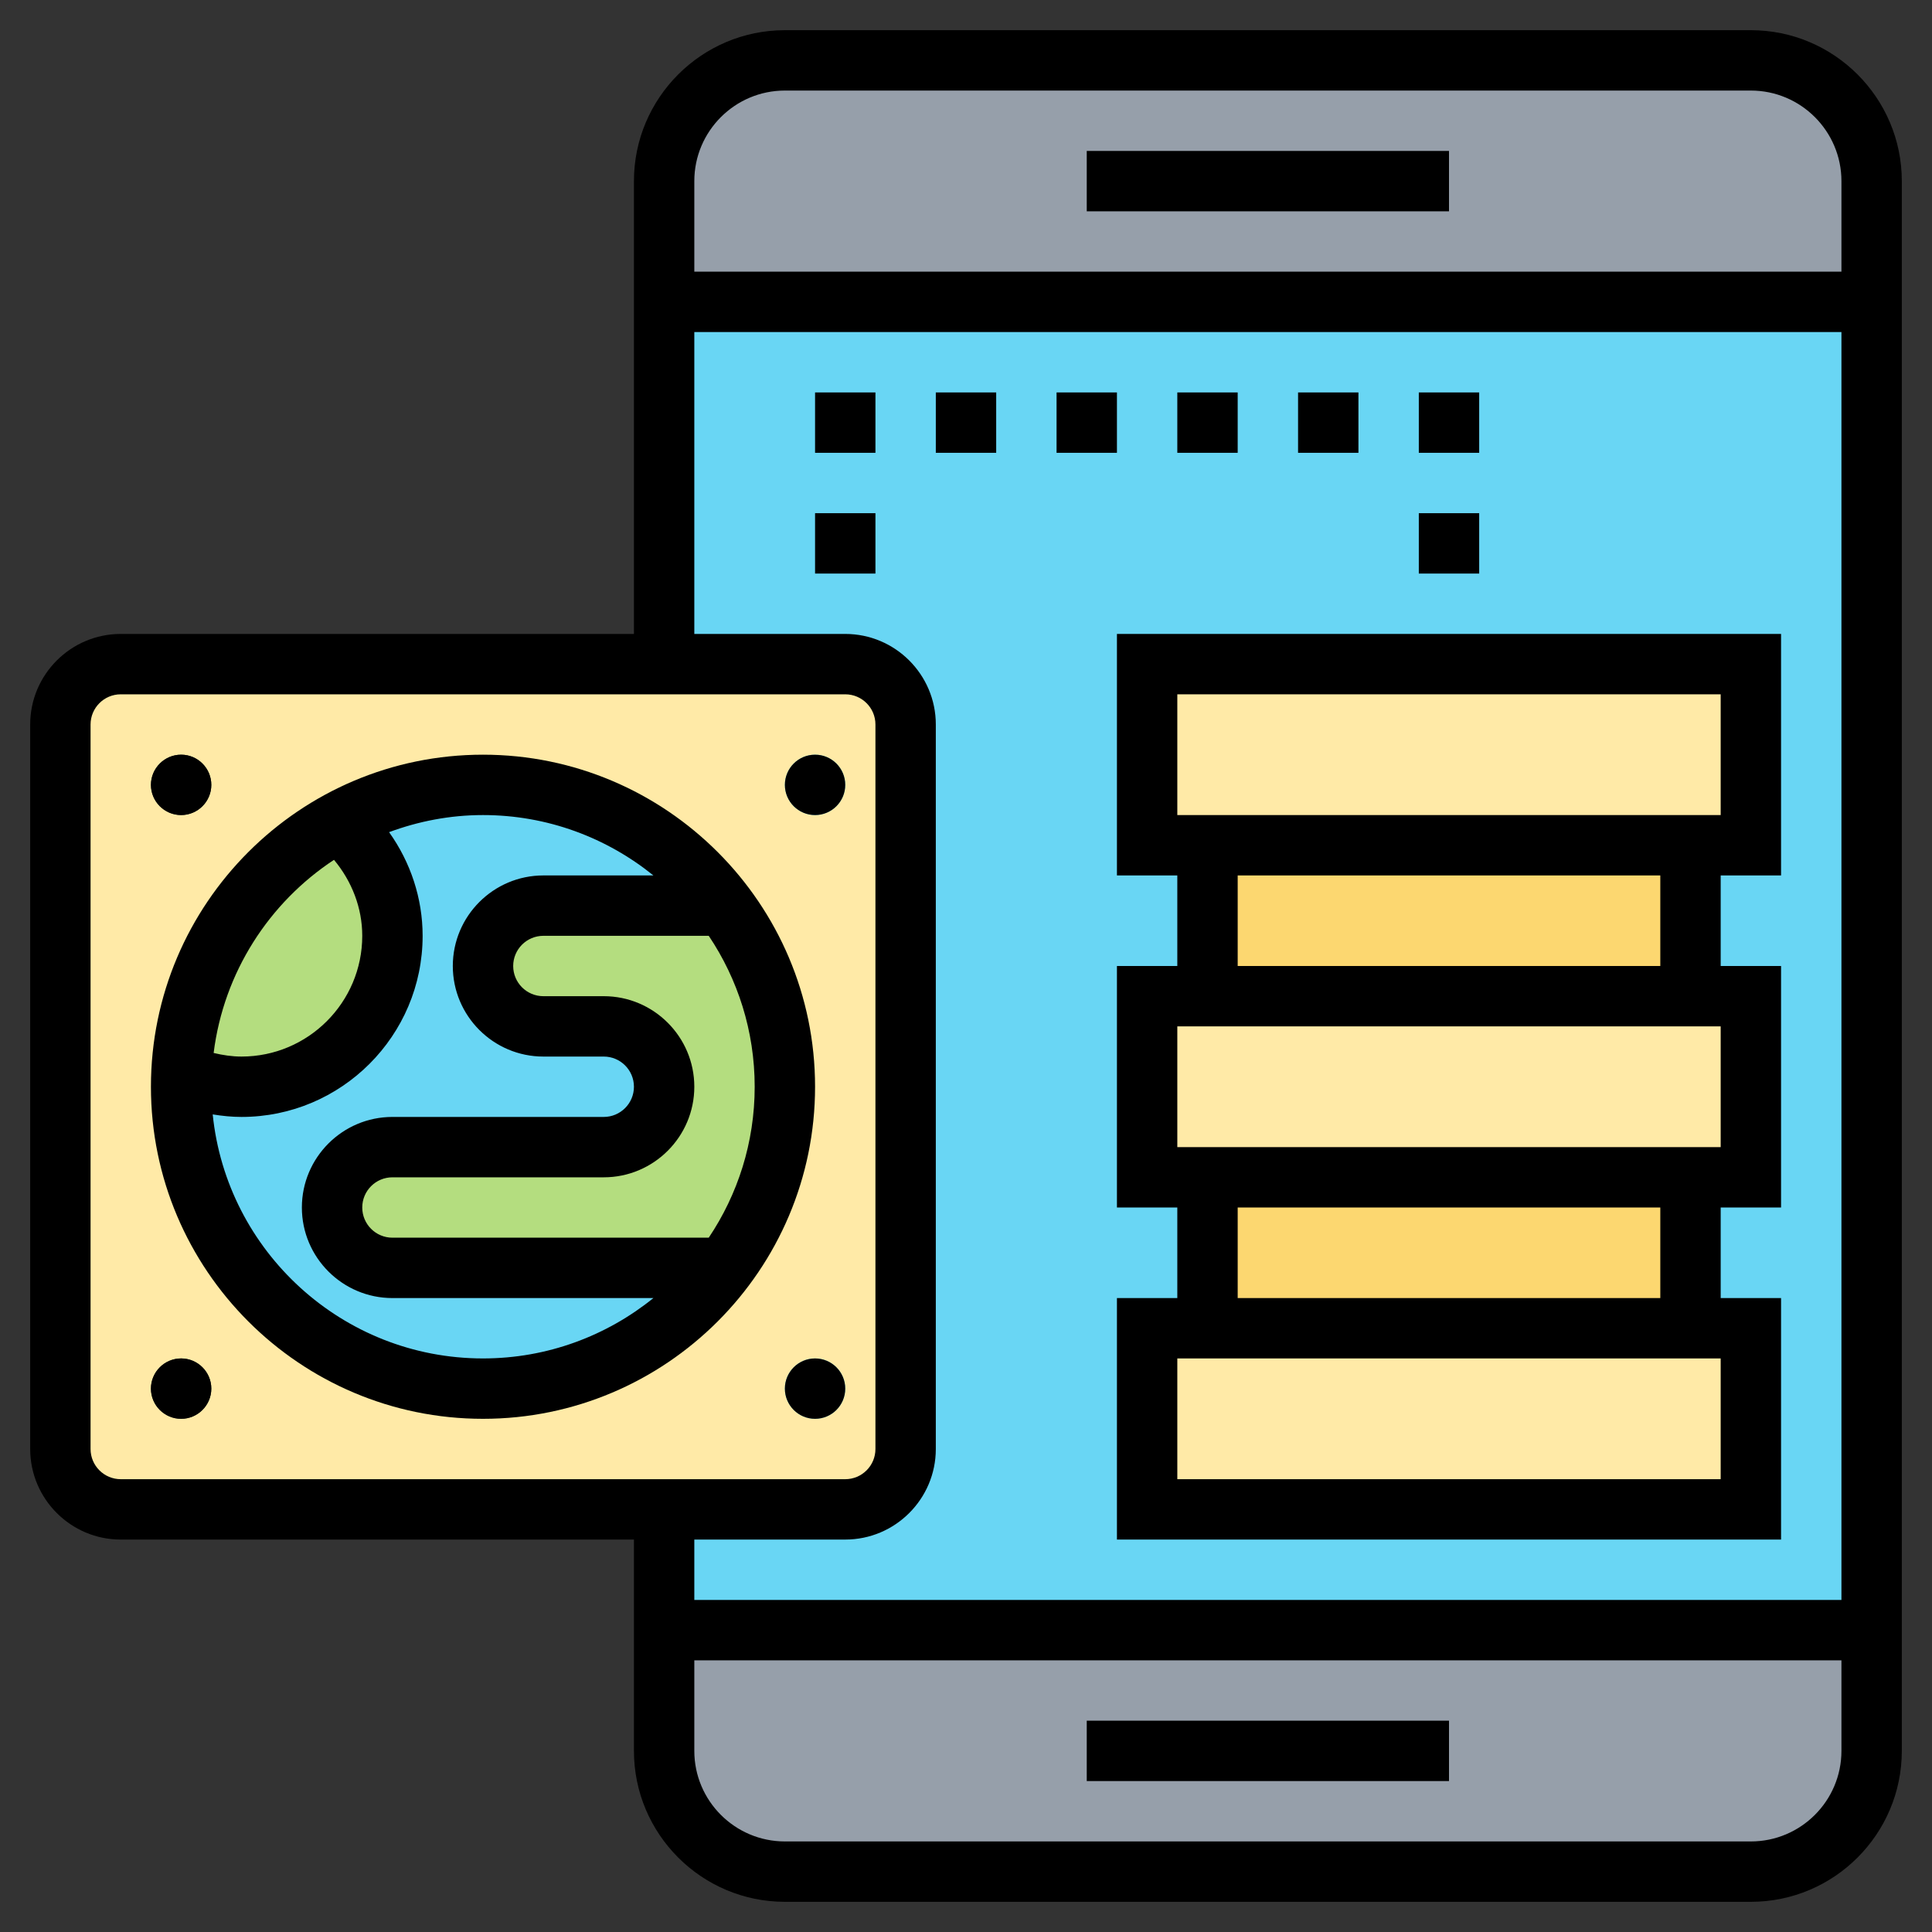 <svg id="Layer_3" enable-background="new 0 0 64 64" height="512" viewBox="0 0 64 64" width="512" xmlns="http://www.w3.org/2000/svg"><rect x="0" y="0" width="64" height="64" fill="#333333" stroke="none"/><path d="m62 6v4h-40v-4c0-2.21 1.79-4 4-4h32c2.21 0 4 1.79 4 4z" fill="#969faa"/><path d="m62 54v4c0 2.21-1.79 4-4 4h-32c-2.21 0-4-1.79-4-4v-4z" fill="#969faa"/><path d="m22 10h40v44h-40z" fill="#69d6f4"/><path d="m40 39h16v5h-16z" fill="#fcd770"/><path d="m40 28h16v5h-16z" fill="#fcd770"/><g fill="#ffeaa7"><path d="m58 44v6h-20v-6h2 16z"/><path d="m58 33v6h-2-16-2v-6h2 16z"/><path d="m58 22v6h-2-16-2v-6z"/><path d="m5 26c0 .55.45 1 1 1s1-.45 1-1-.45-1-1-1-1 .45-1 1zm1 21c.55 0 1-.45 1-1s-.45-1-1-1-1 .45-1 1 .45 1 1 1zm21-20c.55 0 1-.45 1-1s-.45-1-1-1-1 .45-1 1 .45 1 1 1zm0 20c.55 0 1-.45 1-1s-.45-1-1-1-1 .45-1 1 .45 1 1 1zm3-23v24c0 1.1-.9 2-2 2h-6-18c-1.1 0-2-.9-2-2v-24c0-1.1.9-2 2-2h18 6c1.1 0 2 .9 2 2z"/></g><path d="m8 36c2.76 0 5-2.24 5-5 0-1.52-.7-2.87-1.77-3.79 1.42-.77 3.05-1.21 4.77-1.21 3.27 0 6.17 1.57 7.99 4h-5.99c-1.1 0-2 .9-2 2 0 .55.22 1.05.59 1.41.36.37.86.59 1.41.59h2c1.1 0 2 .9 2 2 0 .55-.22 1.05-.59 1.41-.36.37-.86.59-1.41.59h-7c-1.1 0-2 .9-2 2 0 .55.22 1.05.59 1.41.36.37.86.59 1.41.59h10.99c-1.82 2.43-4.72 4-7.99 4-5.52 0-10-4.48-10-10 0-.14 0-.28.01-.41h.01c.61.26 1.28.41 1.98.41z" fill="#69d6f4"/><path d="m13 31c0 2.76-2.24 5-5 5-.7 0-1.37-.15-1.98-.41h-.01c.15-3.62 2.22-6.75 5.22-8.38 1.07.92 1.77 2.27 1.77 3.79z" fill="#b4dd7f"/><path d="m23.99 30c1.26 1.67 2.01 3.75 2.01 6s-.75 4.33-2.01 6h-10.99c-.55 0-1.05-.22-1.41-.59-.37-.36-.59-.86-.59-1.41 0-1.1.9-2 2-2h7c.55 0 1.05-.22 1.41-.59.37-.36.59-.86.59-1.41 0-1.1-.9-2-2-2h-2c-.55 0-1.05-.22-1.41-.59-.37-.36-.59-.86-.59-1.41 0-1.1.9-2 2-2z" fill="#b4dd7f"/><path d="m16 25c-6.065 0-11 4.935-11 11s4.935 11 11 11 11-4.935 11-11-4.935-11-11-11zm-3 16c-.552 0-1-.448-1-1s.448-1 1-1h7c1.654 0 3-1.346 3-3s-1.346-3-3-3h-2c-.552 0-1-.448-1-1s.448-1 1-1h5.478c.96 1.431 1.522 3.151 1.522 5s-.562 3.569-1.522 5zm-1.936-12.517c.594.713.936 1.595.936 2.517 0 2.206-1.794 4-4 4-.313 0-.62-.047-.923-.119.334-2.672 1.838-4.982 3.987-6.398zm-4.018 8.433c.315.051.632.084.954.084 3.309 0 6-2.691 6-6 0-1.239-.398-2.433-1.111-3.434.971-.36 2.016-.566 3.111-.566 2.137 0 4.099.752 5.645 2h-3.645c-1.654 0-3 1.346-3 3s1.346 3 3 3h2c.552 0 1 .448 1 1s-.448 1-1 1h-7c-1.654 0-3 1.346-3 3s1.346 3 3 3h8.645c-1.545 1.248-3.508 2-5.645 2-4.654 0-8.493-3.55-8.954-8.084z"/><circle cx="6" cy="26" r="1"/><circle cx="27" cy="26" r="1"/><circle cx="6" cy="46" r="1"/><circle cx="27" cy="46" r="1"/><path d="m58 1h-32c-2.757 0-5 2.243-5 5v15h-17c-1.654 0-3 1.346-3 3v24c0 1.654 1.346 3 3 3h17v7c0 2.757 2.243 5 5 5h32c2.757 0 5-2.243 5-5v-52c0-2.757-2.243-5-5-5zm-32 2h32c1.654 0 3 1.346 3 3v3h-38v-3c0-1.654 1.346-3 3-3zm-23 45v-24c0-.552.448-1 1-1h24c.552 0 1 .448 1 1v24c0 .552-.448 1-1 1h-24c-.552 0-1-.448-1-1zm25 3c1.654 0 3-1.346 3-3v-24c0-1.654-1.346-3-3-3h-5v-10h38v42h-38v-2zm30 10h-32c-1.654 0-3-1.346-3-3v-3h38v3c0 1.654-1.346 3-3 3z"/><path d="m36 5h12v2h-12z"/><path d="m36 57h12v2h-12z"/><path d="m37 29h2v3h-2v8h2v3h-2v8h22v-8h-2v-3h2v-8h-2v-3h2v-8h-22zm20 20h-18v-4h18zm-2-6h-14v-3h14zm2-5h-18v-4h18zm-2-6h-14v-3h14zm-16-9h18v4h-18z"/><path d="m47 13h2v2h-2z"/><path d="m43 13h2v2h-2z"/><path d="m39 13h2v2h-2z"/><path d="m35 13h2v2h-2z"/><path d="m31 13h2v2h-2z"/><path d="m47 17h2v2h-2z"/><path d="m27 13h2v2h-2z"/><path d="m27 17h2v2h-2z"/></svg>
